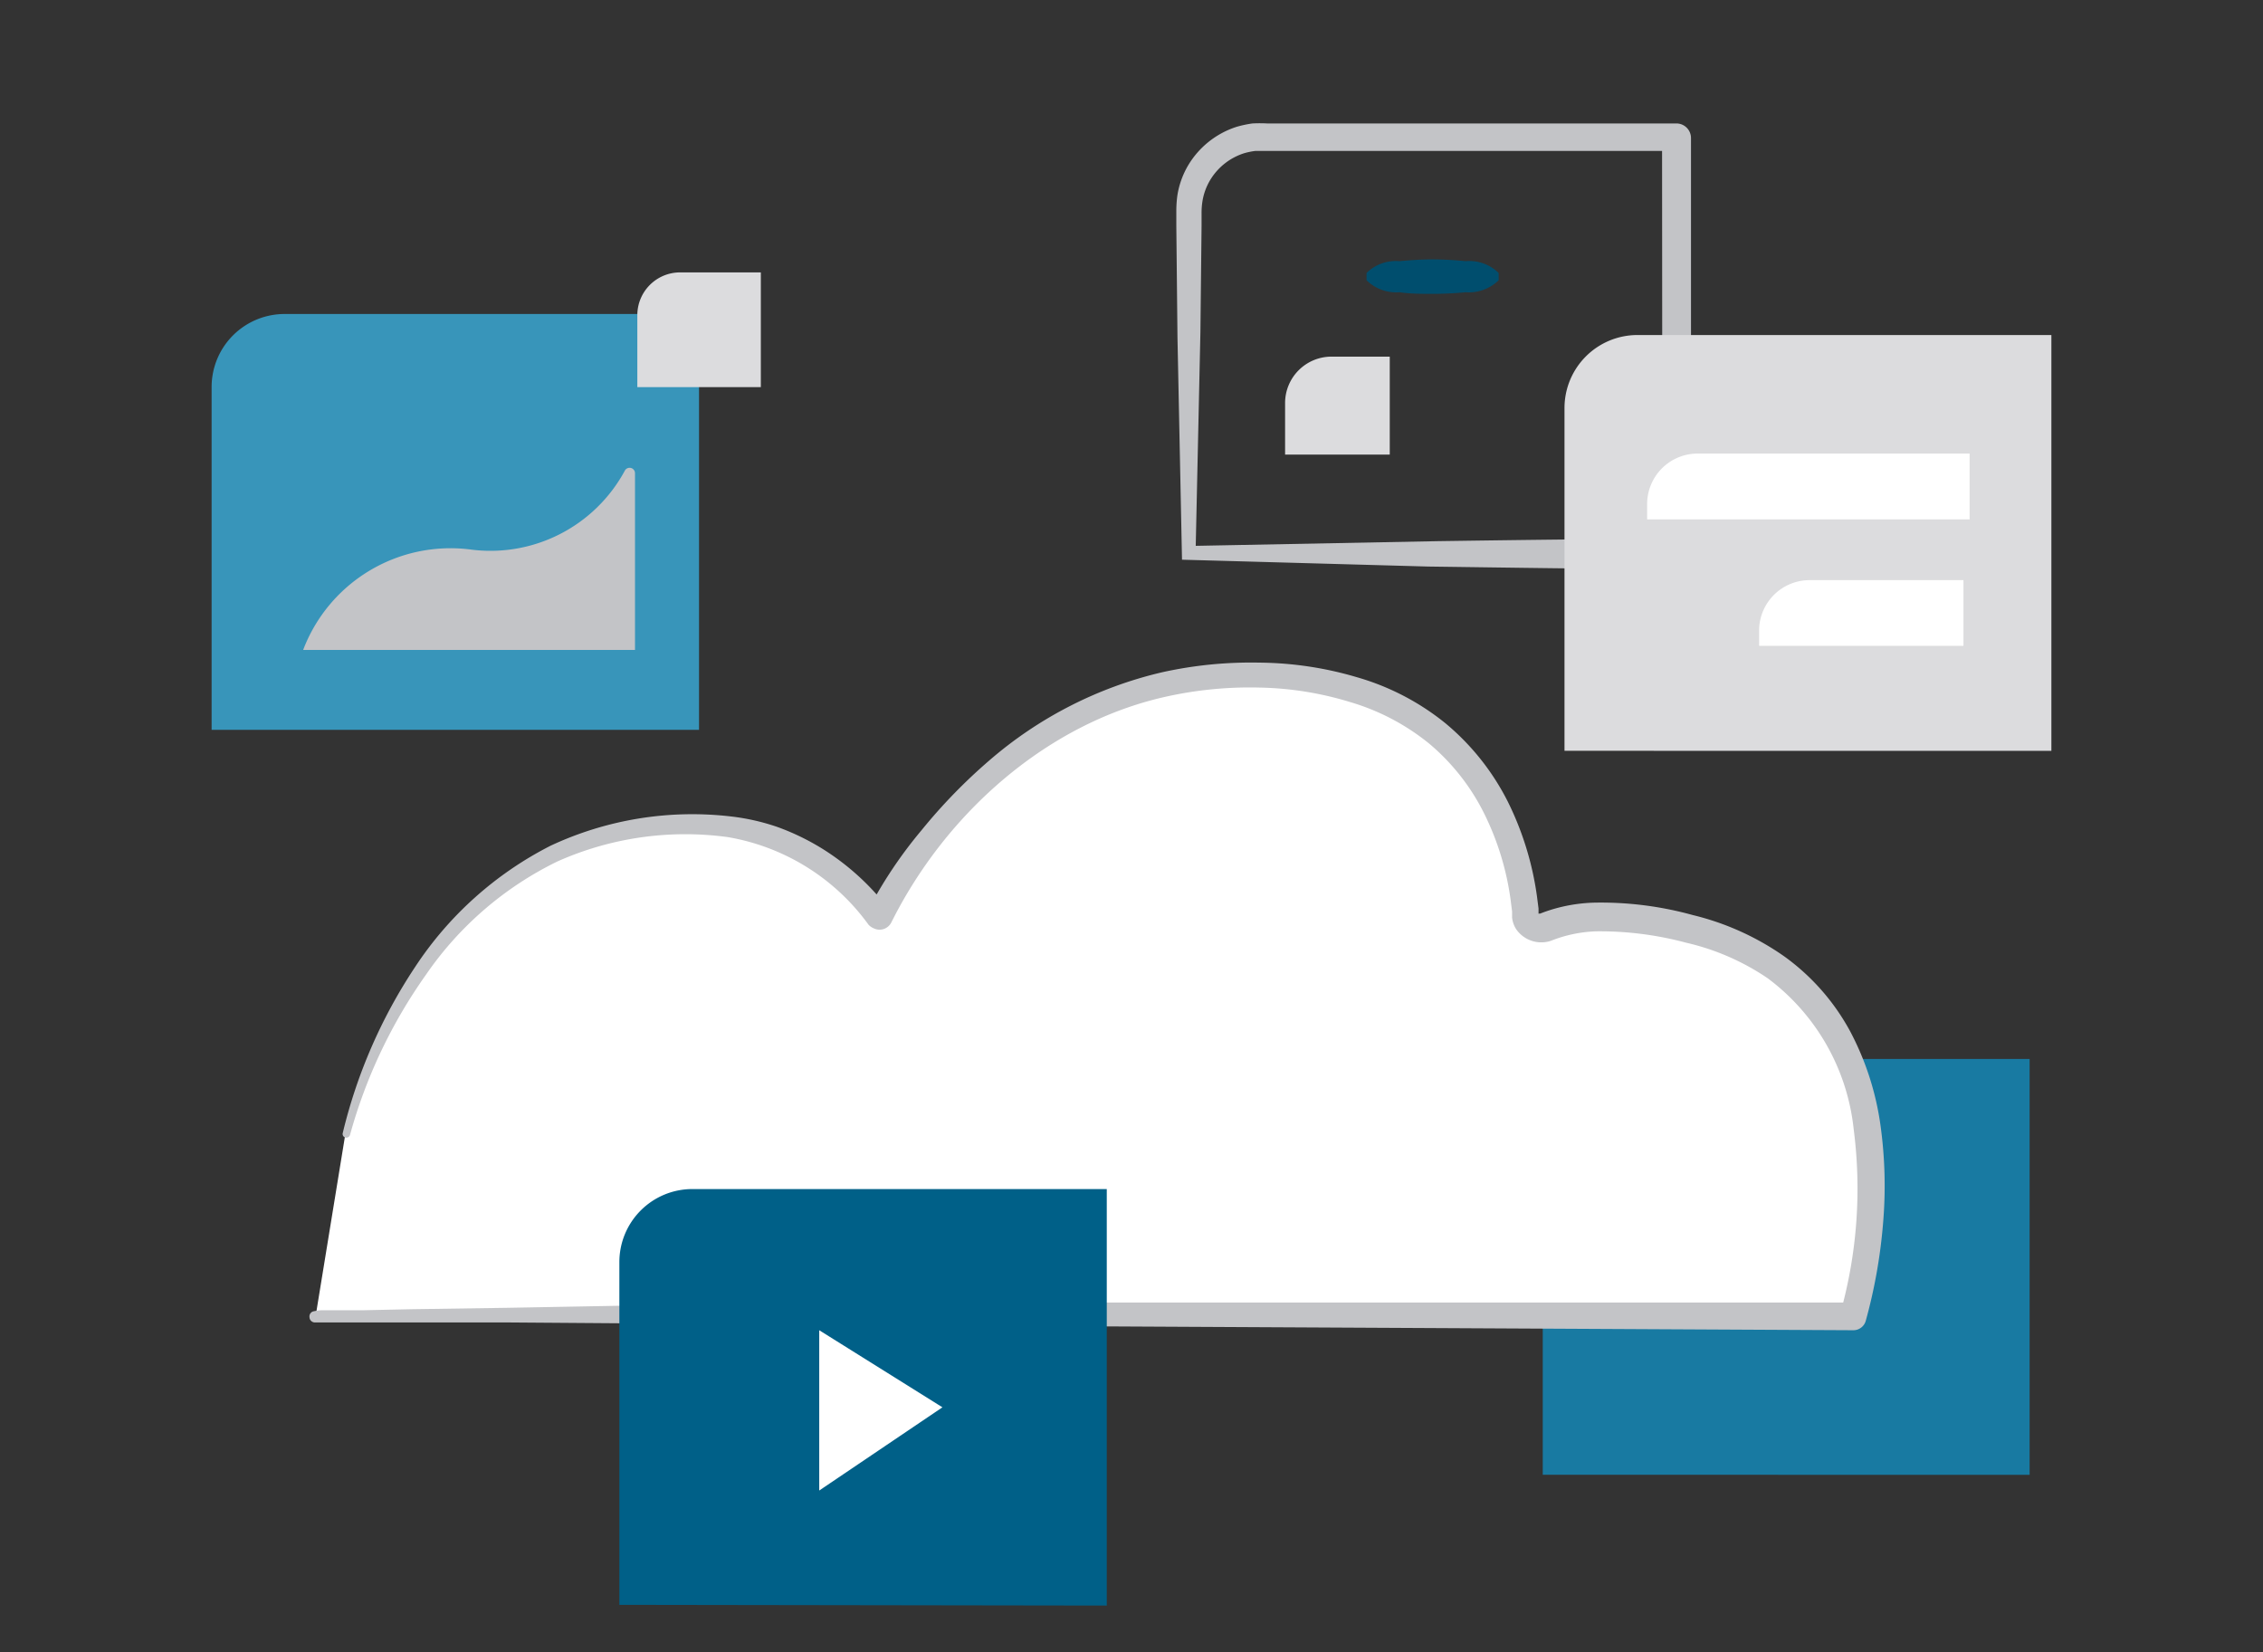 <svg xmlns="http://www.w3.org/2000/svg" viewBox="0 0 1600 1168"><rect x="0" y="0" width="1600" height="1168" fill="#333333" stroke="none"/><defs><style>.cls-1{fill:#3895ba}.cls-2{fill:#c3c4c7}.cls-3{fill:#dcdcde}.cls-4{fill:#187aa2}.cls-5{fill:#fff}.cls-6{fill:#c3c4c7}.cls-7{fill:#004e6e}.cls-8{fill:#006088}.cls-9{fill:none}</style></defs><title>jetpack-video-hosting</title><g id="jetpack-video-hosting"><g id="Layer_2" data-name="Layer 2"><g id="Layer_1-2" data-name="Layer 1-2"><path d="M149.62 516V273.62A51.61 51.61 0 0 1 201.23 222h293v294z" class="cls-1"/><path d="M835.71 395.72l-3.2-156.89-.82-79.17v-10.32a81.55 81.55 0 0 1 .72-11A60.23 60.23 0 0 1 840 117a61.9 61.9 0 0 1 34.37-27.35 78.57 78.57 0 0 1 11.14-2.37 98.87 98.87 0 0 1 10.33 0h289.42a10.32 10.32 0 0 1 10.32 10.32V392a10.32 10.32 0 0 1-10.32 10.32c-58.63 0-117.26-1-175.47-1.76zm9.71-9.8l171.23-3.31c56.46-.82 112.72-1.55 169-1.75l-10.32 10.32-.21-294.79 10.33 10.32H887.63a49.8 49.8 0 0 0-7.74 1.55 43.36 43.36 0 0 0-24.36 19.2 42.2 42.2 0 0 0-5.37 14.86 51.87 51.87 0 0 0-.62 8.16v9.39l-.82 75z" class="cls-2"/><path d="M1106.14 530.83V288.48a51.61 51.61 0 0 1 51.61-51.61h292.63v294z" class="cls-3"/><path d="M1090.76 1042.69V800.34a51.61 51.61 0 0 1 51.61-51.61H1435v294z" class="cls-4"/><path d="M223.12 930.8c12.28-4.13 1087.29 0 1087.29 0s68.95-226.25-114.26-273.8c-54.91-14.25-86.7-8.88-103.22-2a10.33 10.33 0 0 1-13.61-5.28 10.17 10.17 0 0 1-.73-2.47c-3.93-45.1-29.83-169.79-195.29-169.79-182.18 0-262 171.34-262 171.34s-40.67-59.14-112.51-64.92c-212.49-17.13-264.62 217.9-264.62 217.9" class="cls-5"/><path d="M221.88 927.09a36 36 0 0 1 5.36-.72h29.83l34-.73 68-1 135.84-2.48c90.62-.82 181.25-1.44 271.87-1.24h543.65l-9 6.61a326.27 326.27 0 0 0 9.19-129 153.18 153.18 0 0 0-60.9-106.94 170.39 170.39 0 0 0-57.6-25.08 236 236 0 0 0-63.58-8.05 95.57 95.57 0 0 0-29.31 5.68l-1.65.62a17.64 17.64 0 0 1-3.82 1.13 21.61 21.61 0 0 1-21.68-8.77 19 19 0 0 1-3-8.46v-4.24l-1-7.94a196.3 196.3 0 0 0-18.58-61 154 154 0 0 0-38.73-49.48 160 160 0 0 0-55.84-29.52A232.78 232.78 0 0 0 891 486.14a272.7 272.7 0 0 0-64.72 6c-85.15 18.16-157.51 82.57-196.11 160.09a9.31 9.31 0 0 1-12.39 4.13 10.56 10.56 0 0 1-3.72-2.58 154.77 154.77 0 0 0-99.5-61.93A222 222 0 0 0 394.25 609a240.39 240.39 0 0 0-92.9 79.89 361.48 361.48 0 0 0-53.88 113.51 2.68 2.68 0 0 1-3.3 1.86 2.59 2.59 0 0 1-1.86-3.1 366.3 366.3 0 0 1 51.1-117.36 250.61 250.61 0 0 1 95.89-85.87 236.35 236.35 0 0 1 127.78-20.65 154.56 154.56 0 0 1 32.62 7.43 170.21 170.21 0 0 1 30.24 14.45 176.62 176.62 0 0 1 48.92 44.28l-15.79 1.35a312 312 0 0 1 38.4-57.7 386.33 386.33 0 0 1 47.89-49.34 286.14 286.14 0 0 1 122.32-62.45 290.66 290.66 0 0 1 68.84-6.81 249.29 249.29 0 0 1 68.85 10.32 176.82 176.82 0 0 1 62.55 32.52 173.62 173.62 0 0 1 44.08 55.32 217 217 0 0 1 20.65 66.89l1.13 8.77v4.13a.77.77 0 0 0 0-.52h1.14l2.16-.82a113.55 113.55 0 0 1 36.23-6.92 243.61 243.61 0 0 1 69.47 8.77 190.78 190.78 0 0 1 64.41 29 157.59 157.59 0 0 1 47 53.36 201 201 0 0 1 21.47 67.09 311 311 0 0 1 1.65 69.26 370.69 370.69 0 0 1-12.18 68.23 9.08 9.08 0 0 1-8.87 6.61l-543.65-2.79L494.68 936l-135.94-1h-136a3.83 3.83 0 0 1-3.92-3.72 3.72 3.72 0 0 1 3.06-4.19z" class="cls-6"/><path d="M1200.28 320.68h192.29v46.55h-228v-10.94a35.71 35.71 0 0 1 35.71-35.61zm78.72 89.49h109.21v46.45h-144.48v-10.84a35.72 35.72 0 0 1 35.27-35.61z" class="cls-5"/><path d="M214.34 459.51a111.49 111.49 0 0 1 117.36-71.12 108 108 0 0 0 110.13-55.73 3.82 3.82 0 0 1 7.13 1.85v125z" class="cls-2"/><path d="M480.85 192.59h57.08v81.13h-87.32v-50.89a30.24 30.24 0 0 1 30.24-30.24zm460.46 59.56h41.28v69.25h-74V285a32.81 32.81 0 0 1 32.72-32.85z" class="cls-3"/><path d="M966.18 193a29.64 29.64 0 0 1 23.33-8.36c7.84-.72 15.58-1.24 23.43-1.24s15.58.52 23.33 1.24a29.64 29.64 0 0 1 23.32 8.36v5.16a30.13 30.13 0 0 1-23.32 8.47c-7.75.72-15.59 1.13-23.33 1.13s-15.59 0-23.43-1.13a30.15 30.15 0 0 1-23.33-8.47z" class="cls-7"/><path d="M437.91 1134.66V892.3a51.61 51.61 0 0 1 51.61-51.61h293v294.48z" class="cls-8"/><path d="M579.22 940.51L666.33 995l-87.11 58.83z" class="cls-5"/></g></g></g><g id="clear_rectangle" data-name="clear rectangle"><path id="Layer_4" d="M0 0h1600v1168H0z" class="cls-9" data-name="Layer 4"/></g></svg>